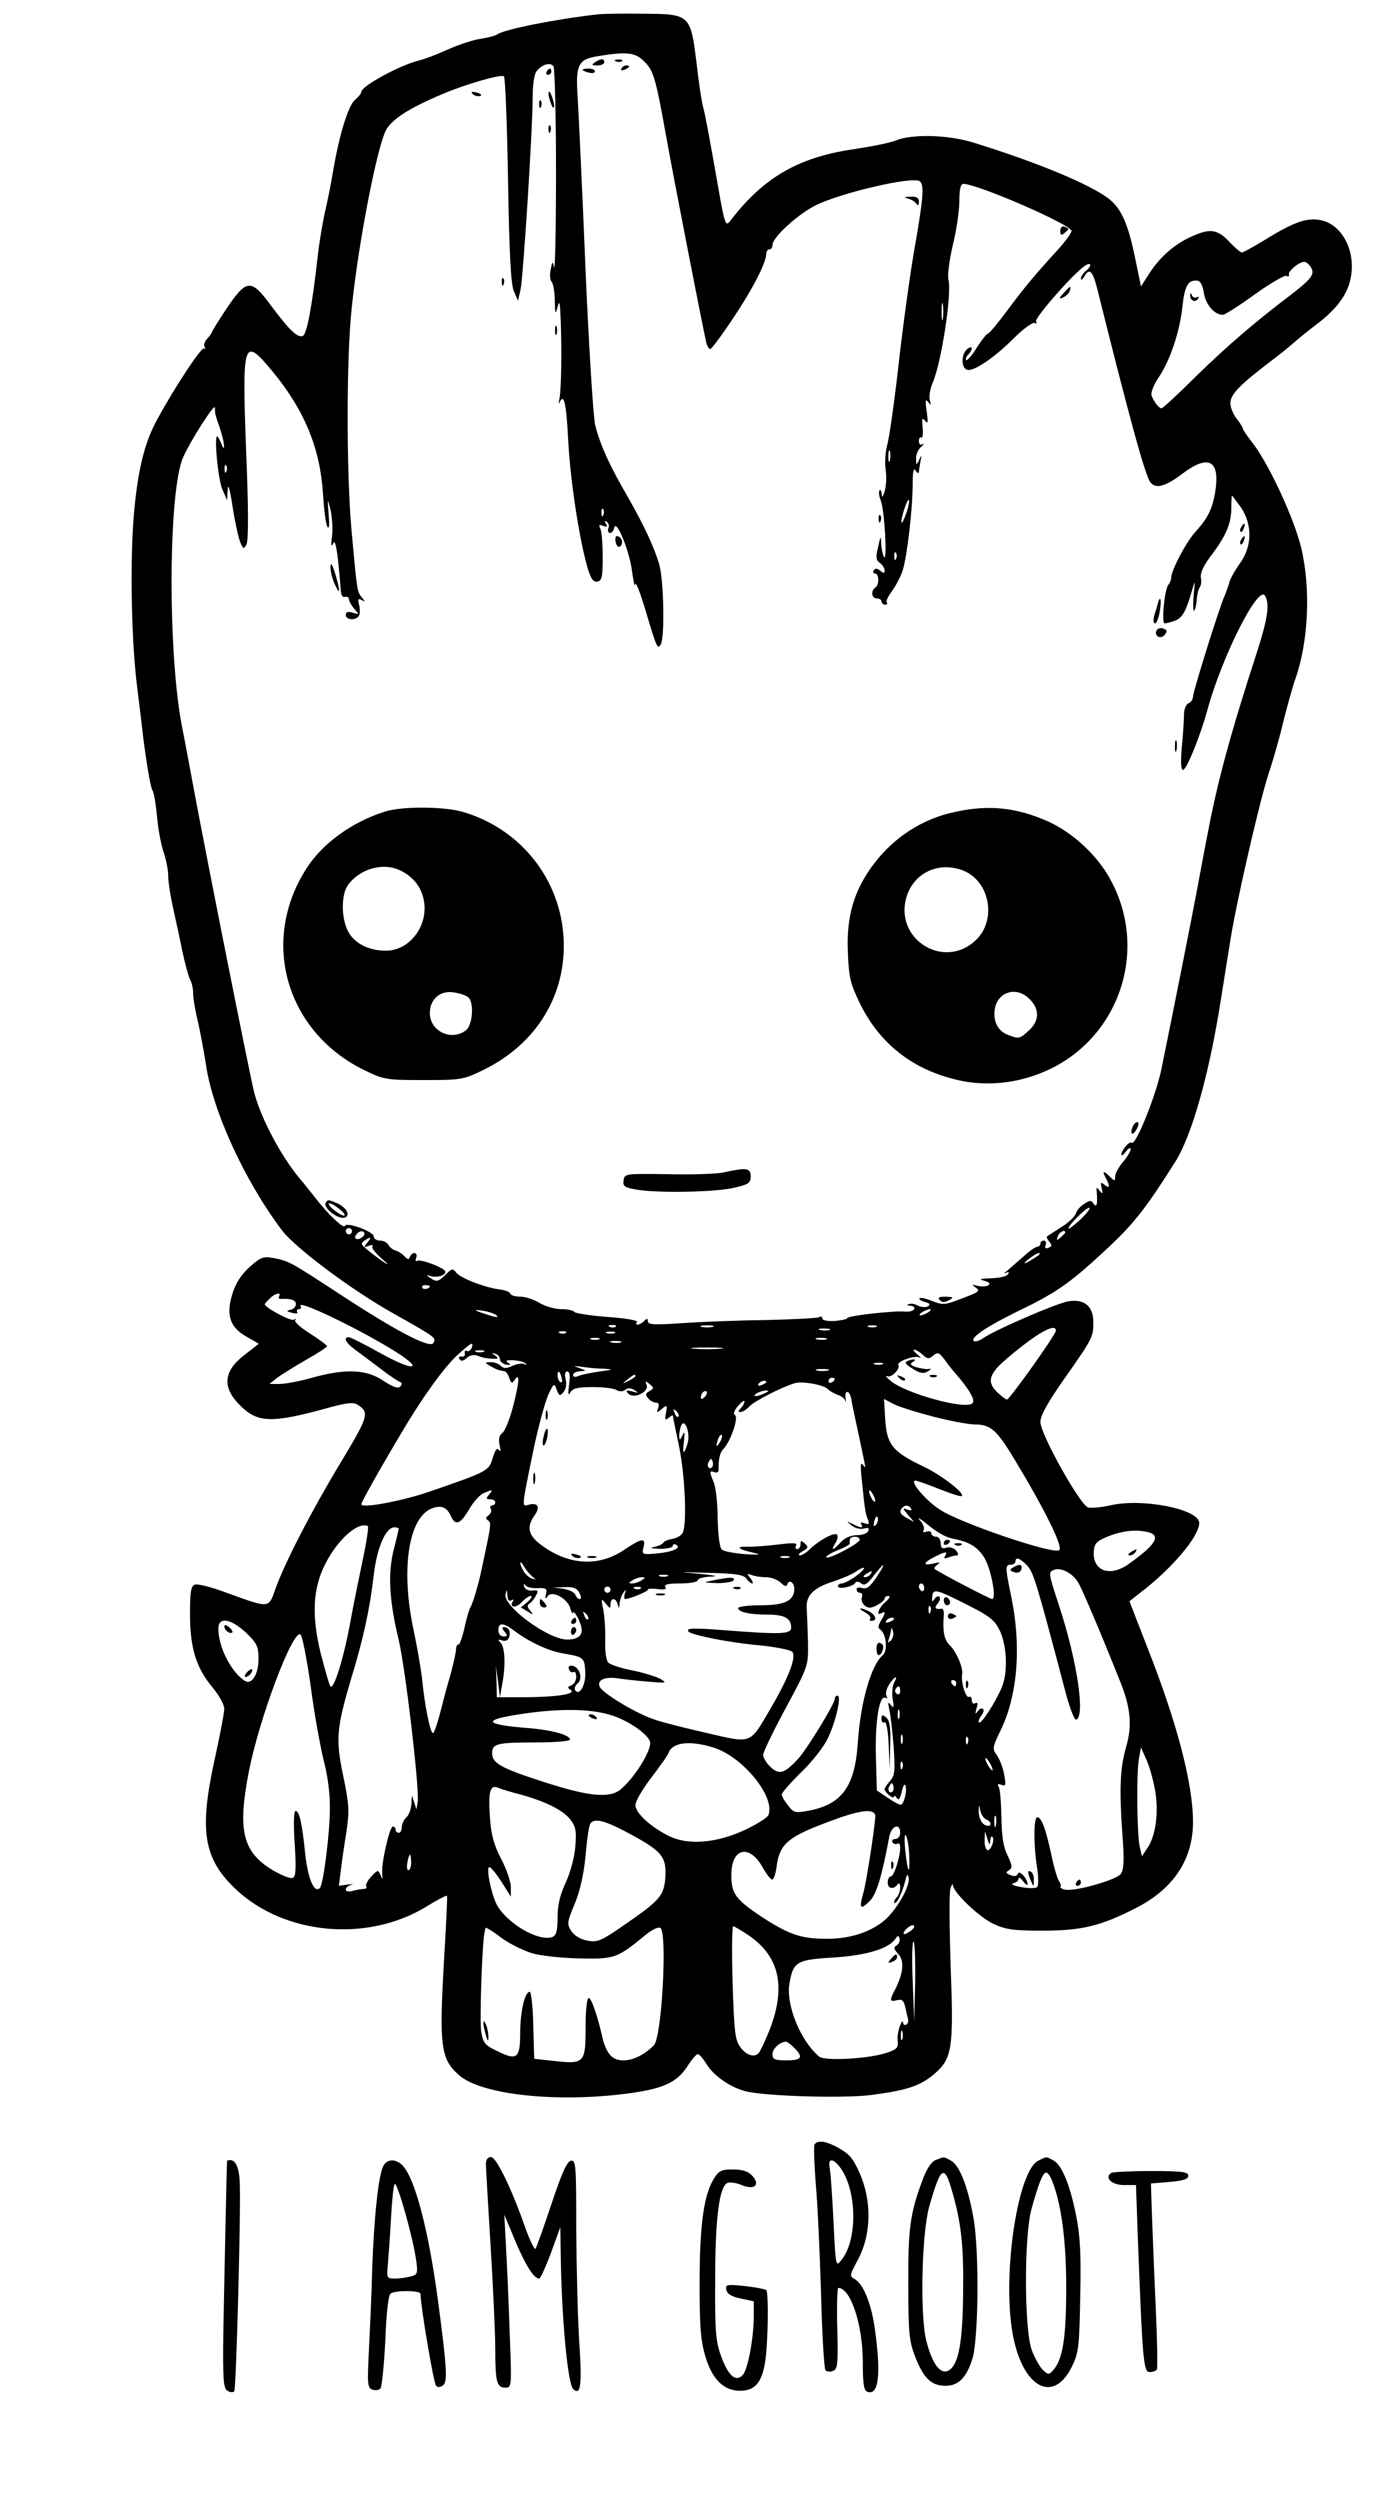 <?xml version="1.0" standalone="no"?>
<!DOCTYPE svg PUBLIC "-//W3C//DTD SVG 20010904//EN"
 "http://www.w3.org/TR/2001/REC-SVG-20010904/DTD/svg10.dtd">
<svg version="1.0" xmlns="http://www.w3.org/2000/svg"
 width="444pt" height="802pt" viewBox="0 0 444 802"
 preserveAspectRatio="xMidYMid meet">

<g transform="translate(0,802) scale(0.1,-0.1)"
fill="#000000" stroke="none">
<path d="M1920 7974 c-134 -15 -302 -48 -325 -65 -5 -4 -30 -10 -55 -14 -25
-4 -72 -20 -105 -35 -33 -15 -73 -30 -90 -34 -61 -15 -185 -82 -185 -101 0 -4
-9 -16 -20 -25 -22 -19 -50 -110 -70 -225 -6 -38 -18 -98 -26 -132 -8 -35 -19
-100 -24 -145 -18 -161 -35 -251 -48 -256 -18 -6 -44 20 -103 99 -64 87 -78
85 -147 -19 -23 -35 -42 -66 -42 -68 0 -3 -7 -12 -15 -21 -8 -8 -12 -20 -8
-26 3 -7 3 -9 -2 -5 -7 7 -91 -119 -150 -227 -42 -76 -64 -168 -76 -316 -12
-152 -7 -402 12 -549 6 -47 12 -98 14 -115 11 -100 28 -201 34 -210 5 -5 11
-43 15 -83 3 -40 13 -91 21 -115 8 -23 15 -58 15 -77 0 -19 7 -64 15 -100 8
-36 22 -99 30 -140 9 -41 20 -83 25 -92 6 -10 10 -30 10 -45 0 -16 7 -57 16
-93 8 -36 19 -96 25 -134 21 -150 126 -377 245 -534 43 -56 223 -191 359 -267
137 -77 136 -77 126 -94 -11 -18 -124 41 -306 161 -153 100 -159 103 -207 112
-33 6 -41 3 -78 -30 -27 -25 -44 -52 -54 -85 -21 -68 -8 -107 45 -137 l40 -23
-45 -35 c-69 -52 -74 -105 -15 -163 57 -57 102 -58 292 -5 49 13 72 16 84 8
40 -25 37 -36 -52 -184 -95 -157 -181 -324 -211 -408 -22 -63 -18 -62 -156
-12 -48 18 -94 30 -103 26 -12 -4 -15 -24 -15 -94 0 -108 19 -171 71 -234 22
-26 39 -57 39 -70 0 -13 -14 -86 -31 -163 -50 -228 -36 -318 68 -416 155 -146
419 -171 608 -58 37 23 68 39 70 37 2 -2 -3 -98 -10 -215 -15 -266 -10 -308
47 -359 69 -64 314 -91 545 -60 114 15 159 36 193 92 12 18 26 34 30 34 5 0
17 -14 27 -30 24 -41 84 -81 135 -91 80 -15 311 -21 396 -10 114 15 156 29
201 67 58 50 63 81 53 344 -4 124 -5 236 -1 250 4 14 8 19 8 12 2 -24 84 -102
130 -124 39 -18 64 -22 156 -22 128 0 191 15 308 76 116 61 177 154 177 273 0
122 -51 318 -147 561 l-57 147 33 26 c103 78 191 182 191 225 0 45 -186 81
-288 56 -28 -6 -59 -9 -69 -6 -26 8 -153 236 -153 274 0 20 23 62 75 136 94
134 95 136 95 185 0 51 -30 75 -81 66 -39 -7 -231 -90 -271 -117 -16 -11 -29
-14 -33 -9 -7 12 48 48 142 94 121 58 166 89 273 188 98 90 133 134 232 290
54 84 110 283 147 519 12 74 26 164 32 200 20 123 91 431 120 523 17 50 39
128 49 172 11 44 28 106 39 138 42 119 49 289 19 417 -23 97 -106 275 -159
342 -16 20 -29 40 -29 43 0 4 -9 18 -20 32 -11 14 -20 36 -20 49 0 29 29 59
140 143 25 19 53 42 62 50 10 9 46 39 82 66 74 58 106 112 106 182 0 67 -38
129 -90 144 -47 14 -90 1 -190 -61 -36 -22 -69 -40 -73 -40 -5 0 -23 16 -41
35 -38 40 -62 43 -121 16 -54 -24 -103 -67 -135 -118 l-27 -42 -18 87 c-23
114 -45 163 -86 195 -61 46 -226 115 -429 178 -84 27 -202 30 -255 8 -16 -7
-81 -20 -143 -29 -169 -26 -278 -89 -381 -220 -24 -31 -21 -39 -56 160 -15 85
-31 171 -36 190 -6 19 -16 86 -23 149 -19 154 -21 156 -169 157 -61 1 -128 0
-147 -2z m149 -152 c30 -30 36 -52 72 -252 19 -107 111 -580 126 -647 3 -13 9
-23 13 -23 4 0 37 44 73 98 63 94 107 179 107 208 0 8 5 14 10 14 6 0 10 6 10
14 0 25 83 100 140 128 85 41 307 92 332 77 16 -10 13 -52 -17 -222 -13 -75
-36 -240 -50 -365 -14 -125 -31 -242 -37 -261 -5 -18 -8 -52 -5 -76 4 -23 2
-55 -3 -71 -5 -19 -9 -22 -9 -10 -1 11 -4 16 -7 13 -4 -4 -2 -19 4 -34 12 -32
21 -198 10 -180 -4 7 -8 26 -9 42 -1 28 -2 27 -10 -10 -8 -32 -7 -42 6 -51 8
-6 15 -17 15 -24 0 -10 -3 -10 -14 -1 -10 8 -16 9 -21 1 -3 -5 -1 -10 4 -10
14 0 14 -37 1 -45 -15 -10 -12 -35 5 -35 8 0 15 -4 15 -10 0 -5 5 -10 12 -10
6 0 8 3 5 7 -4 3 4 20 17 37 12 17 28 47 34 66 14 44 32 197 32 276 0 42 3 55
10 44 5 -8 10 -10 10 -5 0 6 3 21 5 35 5 22 4 22 -4 5 -9 -19 -10 -19 -10 4
-1 13 7 30 17 38 9 8 11 12 5 8 -8 -4 -13 0 -13 10 0 9 4 14 8 11 4 -2 6 12 4
32 -3 29 -1 34 8 22 9 -12 10 -5 5 30 -5 35 -4 42 5 30 9 -12 10 -11 5 6 -3
12 1 37 9 55 29 68 62 287 51 332 -4 13 3 63 14 111 12 48 21 112 21 142 0 38
4 54 13 54 45 0 347 -131 347 -151 0 -6 -19 -33 -42 -58 -81 -89 -105 -118
-162 -194 -31 -42 -60 -77 -64 -77 -4 0 -20 -20 -36 -45 -15 -25 -31 -43 -34
-40 -3 3 0 11 6 17 17 17 15 33 -3 18 -19 -16 -20 -59 -1 -66 20 -8 87 37 152
102 30 30 60 51 66 48 6 -4 8 -2 4 4 -6 10 104 137 151 175 25 20 33 7 8 -13
-8 -7 -15 -18 -15 -24 0 -6 5 -3 11 7 17 29 27 19 43 -45 100 -402 153 -596
169 -615 17 -23 49 -14 104 28 84 63 121 42 104 -61 -9 -53 -24 -83 -62 -125
-29 -30 -79 -125 -79 -148 0 -7 -4 -17 -9 -23 -12 -13 -23 -124 -12 -124 5 0
21 4 34 9 23 9 35 30 55 101 9 31 9 28 4 -20 -2 -30 -2 -52 2 -49 3 3 7 19 8
35 1 16 5 34 10 40 4 6 6 20 3 32 -2 13 9 37 29 64 50 65 68 106 69 154 0 24
1 44 2 44 1 0 14 -17 29 -38 37 -55 36 -125 -3 -179 -16 -22 -32 -50 -35 -64
-4 -13 -11 -33 -16 -44 -17 -39 -100 -304 -100 -320 0 -8 -6 -18 -14 -21 -8
-3 -15 -19 -15 -37 0 -18 -3 -65 -7 -104 -4 -48 -3 -73 4 -73 11 0 55 108 77
188 47 174 164 406 186 371 16 -26 9 -73 -25 -179 -84 -258 -128 -419 -159
-585 -9 -44 -25 -132 -37 -195 -18 -95 -65 -332 -111 -558 -17 -85 -84 -251
-96 -238 -7 6 -32 -23 -33 -38 0 -6 7 -1 15 10 8 10 15 14 15 7 0 -6 -11 -25
-25 -41 -14 -17 -25 -37 -25 -47 0 -15 -1 -15 -16 -1 -21 22 -27 20 -14 -3 14
-27 13 -36 -4 -22 -12 10 -14 8 -9 -11 4 -19 3 -20 -7 -8 -9 13 -11 12 -9 -5
3 -39 0 -51 -10 -37 -7 12 -12 12 -30 0 -12 -7 -24 -21 -27 -31 -3 -10 -24
-30 -47 -44 -23 -15 -44 -28 -46 -30 -2 -1 1 -9 8 -17 9 -11 8 -15 -3 -19 -10
-4 -13 -1 -9 9 3 7 0 14 -6 14 -6 0 -11 -4 -11 -10 0 -5 -5 -10 -10 -10 -6 0
-26 -14 -44 -31 -19 -16 -42 -37 -52 -45 -11 -9 -13 -12 -5 -8 9 5 12 3 7 -4
-4 -7 -28 -12 -54 -13 -36 -1 -41 -3 -22 -8 17 -5 21 -9 12 -15 -7 -4 -22 -4
-35 -1 -17 5 -18 4 -7 -4 19 -13 16 -15 -48 -39 -49 -19 -56 -19 -89 -6 -19 8
-38 12 -41 9 -3 -3 4 -8 17 -12 16 -4 19 -8 10 -14 -7 -4 -21 -3 -32 2 -10 6
-23 8 -30 5 -7 -2 -4 -5 6 -5 10 -1 15 -6 12 -11 -4 -6 -16 -9 -28 -8 -33 4
-187 -13 -187 -21 0 -3 -18 -7 -40 -9 -24 -1 -40 2 -40 8 0 6 -5 8 -11 4 -6
-3 -83 -7 -172 -9 -89 -1 -210 -6 -269 -10 -87 -6 -108 -5 -108 6 0 10 -3 10
-12 1 -14 -14 -32 -16 -23 -3 3 5 -38 12 -95 16 -55 4 -103 12 -106 16 -3 5
-22 9 -42 9 -20 0 -52 9 -70 20 -18 11 -45 20 -61 20 -16 0 -31 4 -33 10 -1 5
-16 11 -33 13 -48 6 -128 37 -140 54 -11 14 -14 14 -33 -5 -25 -25 -31 -26
-52 -11 -13 9 -12 10 3 5 19 -6 47 2 47 14 0 11 -79 42 -91 35 -5 -3 -6 1 -3
9 7 19 -12 22 -20 4 -3 -10 -8 -9 -18 2 -7 8 -20 16 -28 18 -8 2 -19 10 -23
18 -4 8 -17 14 -27 14 -11 0 -20 6 -20 13 0 16 -88 48 -93 34 -3 -11 -55 38
-97 93 -14 18 -30 37 -35 44 -65 72 -136 203 -159 291 -14 56 -147 723 -196
985 -12 63 -27 147 -35 185 -47 237 -45 760 3 868 24 54 102 176 102 159 0
-19 0 -20 15 -63 16 -46 20 -90 5 -51 -5 12 -11 22 -13 22 -10 0 3 -140 17
-170 l15 -35 2 35 c1 21 7 1 15 -51 7 -47 18 -98 24 -115 10 -26 13 -27 21
-11 7 11 7 114 -1 304 -13 353 -9 365 86 250 102 -124 152 -246 161 -392 3
-49 9 -97 14 -105 6 -9 7 5 4 40 -4 53 -4 54 6 15 5 -22 8 -60 5 -85 -4 -28
-2 -37 3 -25 5 14 10 0 16 -50 4 -39 8 -82 9 -98 1 -17 6 -25 14 -22 6 2 12
-1 12 -7 0 -6 8 -20 17 -31 17 -19 17 -19 -4 -13 -16 5 -23 3 -23 -7 0 -16 32
-19 42 -3 4 6 4 22 1 35 -5 19 -3 22 8 16 12 -7 12 -6 1 8 -16 19 -16 23 -34
222 -16 183 -16 549 1 705 21 207 80 510 109 570 18 36 73 72 182 118 75 32
190 65 198 57 4 -4 10 -154 13 -333 4 -238 9 -335 19 -357 l13 -30 8 35 c9 42
39 514 39 616 0 41 5 77 13 86 17 22 45 29 54 15 4 -7 8 -160 8 -340 0 -181
-3 -318 -6 -305 -5 21 -6 21 -11 -7 -4 -16 -2 -34 3 -39 5 -6 10 -33 10 -60 1
-44 2 -47 9 -21 6 24 8 15 10 -40 4 -98 2 -225 -4 -255 -3 -14 -3 -19 0 -12
14 32 22 2 28 -118 7 -131 34 -310 61 -407 11 -39 19 -51 33 -49 14 3 17 14
17 77 0 41 -3 82 -7 91 -7 14 -5 16 8 11 13 -5 15 -3 9 7 -5 8 -4 11 3 6 6 -4
9 -13 5 -21 -3 -8 0 -15 5 -15 6 0 12 7 14 17 6 30 49 -74 57 -139 5 -35 9
-54 10 -43 2 11 15 -23 31 -75 38 -128 41 -135 51 -118 14 21 10 210 -5 259
-17 57 -50 126 -100 214 -59 101 -88 165 -105 230 -6 22 -20 245 -31 495 -10
250 -22 498 -25 550 -8 113 0 130 66 140 91 15 119 12 148 -18z m2141 -662
c11 -21 -1 -36 -70 -89 -112 -85 -197 -158 -295 -253 -60 -60 -112 -108 -116
-108 -8 0 -24 20 -32 41 -3 9 7 36 24 60 36 54 66 144 75 224 7 66 17 85 44
85 13 0 20 -11 25 -40 6 -38 34 -70 61 -70 6 0 52 29 103 66 50 36 96 62 101
59 6 -4 9 -2 8 4 -3 11 31 40 49 41 7 0 17 -9 23 -20z m-1183 -162 c-2 -13 -4
-3 -4 22 0 25 2 35 4 23 2 -13 2 -33 0 -45z m-170 -455 c-3 -10 -5 -4 -5 12 0
17 2 24 5 18 2 -7 2 -21 0 -30z m-2130 -35 c-3 -8 -6 -5 -6 6 -1 11 2 17 5 13
3 -3 4 -12 1 -19z m2183 -133 c-16 -47 -23 -40 -8 8 6 20 13 35 16 33 2 -3 -1
-21 -8 -41z m-973 -7 c-3 -8 -6 -5 -6 6 -1 11 2 17 5 13 3 -3 4 -12 1 -19z
m940 -140 c-3 -8 -6 -5 -6 6 -1 11 2 17 5 13 3 -3 4 -12 1 -19z m590 -2122
c-21 -19 -37 -31 -37 -27 0 11 62 72 68 66 3 -2 -11 -20 -31 -39z m-2337 -36
c0 -5 -4 -10 -10 -10 -5 0 -10 5 -10 10 0 6 5 10 10 10 6 0 10 -4 10 -10z m40
-9 c0 -5 -7 -11 -15 -15 -15 -5 -20 5 -8 17 9 10 23 9 23 -2z m2250 5 c0 -2
-7 -9 -15 -16 -13 -11 -14 -10 -9 4 5 14 24 23 24 12z m-2241 -33 c-12 -15
-12 -16 4 -10 10 4 16 3 13 -2 -4 -5 11 -23 32 -41 39 -33 0 -9 -48 30 -21 17
-23 21 -10 30 22 14 24 12 9 -7z m2151 -43 c-35 -24 -54 -31 -30 -11 14 11 30
21 35 21 6 0 3 -5 -5 -10z m-1950 -96 c0 -8 -19 -13 -24 -6 -3 5 1 9 9 9 8 0
15 -2 15 -3z m-484 -33 c-3 -5 0 -9 7 -8 33 1 47 -4 47 -17 0 -8 -8 -16 -17
-18 -15 -3 -14 -5 5 -10 12 -3 20 -2 16 3 -3 5 0 9 6 9 6 0 8 4 5 10 -13 22
169 -64 288 -136 112 -67 85 -80 -32 -15 -50 28 -96 51 -101 51 -21 0 -9 -20
28 -46 20 -15 57 -42 80 -60 24 -18 49 -35 55 -37 8 -3 9 -8 2 -15 -7 -8 -23
-2 -54 18 -54 37 -121 40 -229 10 -39 -11 -86 -20 -104 -20 l-33 0 25 20 c14
10 55 36 92 57 37 21 68 41 68 44 0 3 -25 22 -55 41 -30 19 -52 38 -47 43 4 5
2 5 -5 1 -10 -5 -93 39 -93 50 0 1 7 10 16 18 16 17 39 22 30 7z m698 -61 c7
-7 1 -7 -19 -1 -54 17 -61 21 -25 16 19 -3 39 -10 44 -15z m1386 10 c-8 -5
-19 -10 -25 -10 -5 0 -3 5 5 10 8 5 20 10 25 10 6 0 3 -5 -5 -10z m-1003 -46
c-3 -3 -12 -4 -19 -1 -8 3 -5 6 6 6 11 1 17 -2 13 -5z m311 -1 c-10 -2 -26 -2
-35 0 -10 3 -2 5 17 5 19 0 27 -2 18 -5z m525 0 c-7 -2 -19 -2 -25 0 -7 3 -2
5 12 5 14 0 19 -2 13 -5z m-150 -10 c-7 -2 -21 -2 -30 0 -10 3 -4 5 12 5 17 0
24 -2 18 -5z m727 -2 c0 -12 -149 -221 -157 -221 -4 0 -17 10 -30 22 -36 34
-29 60 30 110 94 80 157 116 157 89z m-1573 -7 c-3 -3 -12 -4 -19 -1 -8 3 -5
6 6 6 11 1 17 -2 13 -5z m156 -1 c-7 -2 -19 -2 -25 0 -7 3 -2 5 12 5 14 0 19
-2 13 -5z m-50 -20 c-7 -2 -19 -2 -25 0 -7 3 -2 5 12 5 14 0 19 -2 13 -5z
m730 0 c-7 -2 -21 -2 -30 0 -10 3 -4 5 12 5 17 0 24 -2 18 -5z m-660 -10 c-7
-2 -21 -2 -30 0 -10 3 -4 5 12 5 17 0 24 -2 18 -5z m-479 -18 c-4 -8 -10 -12
-15 -9 -5 3 -8 0 -7 -8 2 -7 -3 -12 -10 -10 -8 1 -11 -2 -7 -8 5 -8 12 -7 23
3 11 10 24 12 37 7 11 -5 31 -9 45 -9 20 -1 22 1 10 10 -13 9 -13 10 0 6 8 -2
15 -10 15 -18 0 -7 9 -15 20 -17 15 -2 17 -1 6 6 -10 7 -5 9 17 8 17 -1 34 -5
39 -10 4 -5 3 -6 -4 -2 -6 3 -23 1 -38 -6 -19 -9 -28 -9 -37 0 -7 7 -21 12
-32 12 -21 -1 -21 -1 -1 -13 19 -11 25 -13 44 -16 5 0 13 -11 16 -22 6 -17 9
-18 16 -8 18 29 17 -1 -2 -76 -11 -44 -27 -85 -36 -92 -11 -8 -13 -20 -9 -40
4 -17 3 -23 -2 -15 -6 9 -12 1 -20 -25 -13 -42 -13 -43 -202 -108 -89 -31
-220 -55 -220 -41 0 7 60 114 127 226 68 116 140 215 182 253 45 41 53 45 45
22z m799 -2 c-24 -2 -62 -2 -85 0 -24 2 -5 4 42 4 47 0 66 -2 43 -4z m-760
-10 c-7 -2 -19 -2 -25 0 -7 3 -2 5 12 5 14 0 19 -2 13 -5z m1409 -9 c15 -14
20 -15 34 -3 14 12 19 10 35 -11 10 -14 24 -32 31 -40 51 -58 70 -92 60 -102
-22 -22 -217 32 -264 73 -13 11 -17 17 -10 14 13 -7 44 24 36 36 -6 11 53 32
68 24 7 -3 4 1 -6 9 -11 9 -16 16 -11 16 5 0 17 -7 27 -16z m-129 -31 c-7 -2
-19 -2 -25 0 -7 3 -2 5 12 5 14 0 19 -2 13 -5z m-894 -14 c32 -2 30 -3 -14 -9
-27 -4 -58 -10 -67 -14 -11 -5 -18 -4 -18 3 0 6 10 11 23 12 21 1 21 1 -3 10
-21 7 -20 8 9 4 18 -3 50 -6 70 -6z m719 -6 c-10 -2 -26 -2 -35 0 -10 3 -2 5
17 5 19 0 27 -2 18 -5z m-855 -23 c3 -11 1 -18 -4 -14 -5 3 -9 12 -9 20 0 20
7 17 13 -6z m24 -22 c-4 -31 -3 -38 4 -25 8 13 23 17 72 17 34 0 69 -4 77 -10
9 -5 19 -5 27 1 8 7 18 7 30 -1 15 -9 14 -10 -7 -4 -20 5 -23 4 -13 -7 18 -18
67 5 59 28 -6 13 -4 14 9 3 15 -12 15 -14 0 -23 -13 -7 -14 -12 -4 -23 6 -8
18 -14 25 -14 9 0 11 -6 7 -17 -6 -16 -5 -17 12 -3 17 14 18 13 13 -13 -4 -22
-3 -25 8 -16 8 6 14 10 14 8 0 -2 9 -47 20 -99 20 -98 26 -254 11 -279 -5 -8
-20 -16 -32 -18 -13 -2 -26 -7 -29 -12 -3 -5 -16 -11 -30 -14 -16 -3 -10 -5
18 -6 24 0 42 4 42 10 0 5 5 7 11 3 18 -10 -11 -23 -64 -28 -45 -4 -47 -3 -41
20 8 32 -5 30 -62 -8 -81 -55 -177 -50 -263 13 -45 32 -52 59 -25 97 19 27 11
42 -17 35 -25 -7 -26 -17 15 182 15 71 36 147 46 170 18 38 19 39 27 17 8 -21
11 -22 22 -8 8 9 11 26 7 41 -4 16 -2 25 5 25 8 0 10 -14 6 -42z m213 27 c0
-2 -10 -9 -22 -15 -22 -11 -22 -10 -4 4 21 17 26 19 26 11z m640 -9 c0 -3 -4
-8 -10 -11 -5 -3 -10 -1 -10 4 0 6 5 11 10 11 6 0 10 -2 10 -4z m-220 -10 c0
-2 -7 -7 -16 -10 -8 -3 -12 -2 -9 4 6 10 25 14 25 6z m197 -22 c7 -7 22 -15
32 -19 11 -3 22 -11 24 -18 2 -7 3 -4 2 5 -5 30 12 30 18 0 2 -15 12 -61 21
-102 9 -41 18 -86 21 -100 4 -19 3 -21 -4 -10 -8 11 -9 -1 -5 -40 10 -100 12
-115 20 -134 6 -16 4 -18 -10 -13 -10 4 -15 3 -11 -3 8 -13 -1 -13 -28 1 -21
10 -21 10 -3 -5 11 -9 28 -13 39 -10 14 4 18 2 15 -7 -3 -8 -18 -14 -36 -14
-19 0 -39 -8 -52 -22 -26 -28 -34 -30 -18 -3 7 10 9 22 5 27 -9 8 -60 -20 -88
-48 -11 -11 -25 -19 -31 -19 -7 1 -3 6 8 13 19 10 20 14 8 25 -12 11 -14 10
-14 -3 0 -8 -5 -15 -11 -15 -5 0 -7 5 -3 12 5 8 -9 9 -57 3 -35 -4 -79 -8 -98
-7 -41 1 -33 -8 16 -19 30 -7 25 -8 -26 -5 -35 3 -68 9 -74 15 -7 7 -12 50
-13 99 0 48 -6 100 -12 115 -15 36 -15 40 2 34 7 -3 13 0 13 6 -1 35 4 57 16
69 22 23 49 100 37 108 -7 4 -3 15 10 30 11 13 20 19 20 14 0 -6 -5 -15 -12
-22 -9 -9 -9 -12 0 -12 6 0 19 8 29 19 16 16 96 58 143 73 23 8 93 -4 107 -18z
m-395 -26 c-7 -7 -12 -8 -12 -2 0 14 12 26 19 19 2 -3 -1 -11 -7 -17z m193 12
c-27 -12 -43 -12 -25 0 8 5 22 9 30 9 10 0 8 -3 -5 -9z m542 -75 c54 -14 114
-25 133 -25 50 0 70 -17 127 -112 95 -157 156 -279 144 -291 -16 -16 -317 86
-384 130 -46 30 -99 93 -78 93 4 0 36 -11 71 -25 35 -14 68 -25 74 -25 25 0
-56 65 -119 95 -99 47 -118 70 -123 151 l-4 66 30 -16 c17 -9 75 -27 129 -41z
m-819 0 c-3 -3 -9 2 -12 12 -6 14 -5 15 5 6 7 -7 10 -15 7 -18z m29 -87 c-12
-38 -17 -35 -11 10 3 28 2 32 -5 17 -8 -16 -10 -17 -10 -3 -1 9 2 24 5 33 12
30 32 -25 21 -57z m104 5 c-12 -20 -14 -14 -5 12 4 9 9 14 11 11 3 -2 0 -13
-6 -23z m-25 -80 c-10 -10 -19 5 -10 18 6 11 8 11 12 0 2 -7 1 -15 -2 -18z
m-716 -88 c-10 -12 -10 -15 4 -15 9 0 16 -4 16 -10 0 -5 -5 -10 -11 -10 -5 0
-7 -5 -3 -11 3 -6 0 -15 -7 -20 -10 -7 -11 -11 -2 -17 11 -7 10 -14 -22 -162
-9 -44 -28 -106 -34 -115 -4 -5 -13 -36 -20 -68 -7 -31 -16 -55 -19 -53 -4 2
-8 -6 -8 -17 -1 -12 -9 -47 -17 -77 -9 -30 -24 -85 -33 -122 -10 -38 -20 -68
-24 -68 -9 0 -27 91 -35 175 -4 33 -16 103 -27 155 -42 194 -17 362 59 391 30
11 48 4 61 -26 15 -32 31 -24 60 26 13 22 33 44 45 49 30 12 31 12 17 -5z
m1240 -20 c0 -5 -5 -3 -10 5 -5 8 -10 20 -10 25 0 6 5 3 10 -5 5 -8 10 -19 10
-25z m115 -25 c4 -6 -1 -7 -12 -3 -16 6 -16 4 2 -17 l20 -23 -22 12 c-23 12
-28 22 -16 34 9 10 21 9 28 -3z m-113 -52 c-8 -8 -9 -4 -5 13 4 13 8 18 11 10
2 -7 -1 -18 -6 -23z m242 -43 c56 -11 81 -25 104 -59 22 -32 43 -136 27 -136
-7 0 -174 87 -185 97 -2 2 2 8 10 14 11 7 7 8 -12 3 -36 -8 -36 2 2 21 35 18
44 19 34 3 -5 -8 -2 -9 10 -5 10 4 22 7 28 7 6 0 5 6 -2 15 -7 9 -21 13 -31
10 -14 -5 -19 -1 -19 14 0 12 -7 21 -15 21 -8 0 -15 5 -15 11 0 6 -7 8 -16 5
-9 -3 -12 -2 -9 5 4 6 -1 20 -12 32 -10 12 2 5 26 -15 24 -20 57 -40 75 -43z
m-1889 -67 c-12 -57 -30 -145 -39 -195 -22 -123 -56 -231 -66 -212 -4 7 -17
54 -30 103 -30 121 -26 210 14 288 40 79 105 137 137 122 3 -2 -4 -50 -16
-106z m115 98 c0 -2 -7 -33 -16 -68 -19 -75 -15 -161 16 -289 22 -93 67 -479
61 -519 l-4 -25 -8 25 c-7 24 -7 24 -8 -6 -1 -17 -8 -37 -16 -44 -8 -7 -15
-21 -15 -31 0 -11 -4 -19 -10 -19 -5 0 -10 5 -10 10 0 6 -4 10 -9 10 -10 0
-37 -116 -34 -150 2 -21 1 -22 -5 -6 -8 18 -9 18 -30 -4 -12 -13 -19 -27 -16
-32 3 -4 -1 -8 -8 -8 -7 0 -23 -3 -35 -6 -13 -4 -23 -2 -23 4 0 6 8 13 18 15
9 2 4 3 -12 1 l-28 -4 6 48 c3 26 11 82 18 124 10 69 9 88 -10 180 -25 118
-22 153 26 315 38 123 60 225 72 331 10 86 38 152 66 152 8 0 14 -2 14 -4z
m2408 -12 c40 -11 21 -41 -65 -102 -62 -44 -119 -20 -111 46 2 21 12 30 48 44
47 18 90 22 128 12z m-928 -24 c0 -11 -100 -64 -107 -56 -3 3 13 13 35 22 23
9 41 19 40 22 -2 16 3 22 17 22 8 0 15 -4 15 -10z m-227 -57 c-7 -2 -19 -2
-25 0 -7 3 -2 5 12 5 14 0 19 -2 13 -5z m765 -26 c20 -22 29 -51 120 -395 14
-56 31 -101 37 -99 30 10 3 190 -56 369 -34 104 -34 104 -14 112 22 8 60 -12
77 -42 14 -24 72 -161 134 -316 34 -84 39 -142 20 -208 -20 -69 -23 -134 -13
-278 7 -90 5 -119 -5 -132 -15 -20 -151 -58 -180 -50 -10 2 -16 7 -13 10 2 3
0 10 -5 17 -5 6 -16 43 -24 81 -18 85 -32 124 -46 124 -12 0 -12 -94 0 -165 4
-27 4 -54 0 -59 -4 -4 -28 -5 -52 0 -23 4 -35 9 -25 12 9 2 17 8 17 15 0 6 7
2 15 -9 8 -10 14 -14 14 -9 0 18 -27 47 -31 34 -3 -8 -11 -10 -23 -5 -16 6
-17 9 -6 16 12 7 11 15 -4 47 -14 27 -19 62 -20 123 -1 47 -4 91 -9 98 -5 8
-2 10 9 6 14 -6 15 -1 9 32 -4 22 -14 49 -23 62 -16 22 -15 26 11 80 56 114
68 275 33 437 -18 88 -18 95 0 95 8 0 15 5 15 10 0 17 15 11 38 -13z m-1589
-35 c14 -11 14 -11 -2 -6 -10 4 -22 15 -27 25 -14 25 -12 38 2 14 6 -11 19
-26 27 -33z m1105 -2 c-20 -30 -32 -39 -45 -35 -11 4 -19 2 -19 -4 0 -6 5 -11
11 -11 6 0 9 -6 6 -14 -3 -8 1 -20 9 -27 12 -9 20 -9 39 1 14 7 25 17 25 22 0
4 6 8 13 8 6 -1 2 -9 -10 -19 -22 -19 -33 -48 -13 -36 14 8 13 -1 -2 -25 -9
-15 -10 -23 -2 -28 19 -12 25 -69 8 -82 -37 -32 -71 -148 -80 -280 -9 -141
-51 -199 -158 -219 -43 -8 -48 -7 -66 17 -11 13 -20 29 -20 35 0 6 28 38 63
72 34 33 73 82 85 109 26 54 44 136 31 136 -5 0 -9 -4 -9 -10 0 -16 -90 -163
-118 -193 -44 -47 -60 -52 -88 -26 -13 12 -24 30 -24 39 0 9 33 77 73 151 72
134 72 134 71 209 -1 41 -3 90 -4 107 -4 43 19 68 84 89 28 9 60 23 71 30 35
25 40 15 5 -11 -19 -14 -40 -25 -47 -25 -7 0 -13 -4 -13 -9 0 -11 48 -2 56 11
3 5 11 5 19 -2 10 -8 19 -3 40 25 37 47 42 45 9 -5z m-418 -4 c6 -9 15 -16 19
-16 4 0 1 8 -6 17 -12 15 -12 16 4 10 10 -4 31 -7 47 -7 16 0 36 -8 46 -17 13
-13 19 -14 22 -5 5 16 22 5 22 -15 0 -38 -30 -53 -107 -53 -40 0 -73 -4 -73
-9 0 -13 37 -21 95 -21 54 0 75 -12 75 -42 0 -21 -35 -22 -215 -8 -103 8 -125
7 -114 -5 12 -11 132 -35 222 -43 54 -5 104 -15 110 -21 15 -15 -10 -81 -69
-182 -69 -117 -57 -113 -208 -78 -71 16 -150 36 -175 46 -59 22 -159 83 -166
102 -8 21 15 32 55 27 19 -3 64 -8 100 -11 60 -5 63 -5 40 9 -14 7 -54 20 -90
27 -36 7 -70 18 -77 25 -7 7 -11 35 -10 70 1 33 -2 77 -6 99 -8 37 -7 39 7 21
14 -17 16 -18 16 -3 0 22 17 22 23 0 4 -15 5 -15 6 2 1 11 6 27 12 35 9 13 10
12 5 -2 -3 -10 -2 -18 1 -18 14 0 73 24 73 30 0 4 14 4 31 2 22 -3 30 -1 25 7
-5 8 10 11 48 11 31 0 56 5 56 10 0 6 19 11 43 12 26 1 13 4 -38 9 -71 6 -68
6 30 3 85 -2 112 -6 121 -18z m399 14 c-3 -5 -12 -10 -18 -10 -7 0 -6 4 3 10
19 12 23 12 15 0z m-652 -7 c-7 -2 -19 -2 -25 0 -7 3 -2 5 12 5 14 0 19 -2 13
-5z m-83 -13 c-8 -5 -22 -10 -30 -10 -13 0 -13 1 0 10 8 5 22 10 30 10 13 0
13 -1 0 -10z m-334 -25 c27 1 31 -1 27 -19 -4 -16 -2 -18 5 -7 14 20 64 -7 73
-39 4 -14 8 -20 8 -15 2 14 25 -26 28 -49 4 -23 -13 -36 -46 -36 -61 0 -208
108 -198 146 4 16 5 15 6 -4 1 -15 5 -21 13 -16 6 4 8 3 4 -4 -12 -20 11 -22
29 -2 10 11 23 20 29 20 6 -1 1 -9 -10 -19 l-22 -18 22 -13 c19 -12 20 -12 8
3 -9 10 -10 17 -3 22 6 3 16 15 21 25 9 17 8 20 -11 17 -12 -1 -24 4 -26 13
-3 10 -2 11 4 4 4 -6 22 -10 39 -9z m1241 0 c0 -8 -4 -12 -9 -9 -4 3 -8 9 -8
15 0 5 4 9 8 9 5 0 9 -7 9 -15z m-1107 -15 c6 -11 7 -20 1 -20 -5 0 -11 6 -14
14 -3 8 -21 16 -39 19 l-33 4 37 1 c28 2 40 -3 48 -18z m100 10 c0 -5 -4 -10
-10 -10 -5 0 -10 5 -10 10 0 6 5 10 10 10 6 0 10 -4 10 -10z m97 4 c-3 -3 -12
-4 -19 -1 -8 3 -5 6 6 6 11 1 17 -2 13 -5z m1057 -57 c67 -34 81 -47 97 -81
22 -49 25 -133 5 -180 -20 -47 -66 -119 -73 -112 -3 3 0 12 7 21 7 9 10 19 6
22 -4 4 -12 1 -17 -7 -8 -11 -9 -9 -4 9 5 16 4 21 -4 17 -6 -4 -11 0 -11 9 0
9 -4 14 -9 11 -10 -6 -27 49 -22 73 4 20 -19 73 -41 94 -17 17 -22 44 -18 95
1 12 -2 22 -7 21 -20 -3 -25 2 -13 16 7 9 10 19 6 22 -4 4 -11 1 -16 -7 -7
-11 -9 -9 -7 8 2 27 13 24 121 -31z m-127 -19 c-3 -8 -6 -5 -6 6 -1 11 2 17 5
13 3 -3 4 -12 1 -19z m-1099 -23 c-3 -3 -9 2 -12 12 -6 14 -5 15 5 6 7 -7 10
-15 7 -18z m982 1 c0 -2 -7 -7 -16 -10 -8 -3 -12 -2 -9 4 6 10 25 14 25 6z
m-2080 -44 c35 -34 40 -44 40 -85 0 -48 -22 -83 -43 -70 -43 26 -85 106 -86
166 -1 41 38 36 89 -11z m864 4 c46 -34 106 -62 151 -70 70 -12 71 -13 74 -60
2 -42 -19 -79 -33 -58 -3 6 1 15 9 22 17 14 6 52 -18 56 -10 1 -14 -3 -10 -12
3 -8 9 -11 14 -8 5 3 9 -4 9 -16 0 -11 -7 -23 -16 -27 -12 -4 -13 -8 -3 -14
22 -13 -38 -23 -141 -24 l-95 0 -1 50 -2 50 7 -50 6 -50 7 40 c12 61 9 119 -4
134 -11 11 -10 13 4 8 10 -3 19 0 22 10 7 17 -1 33 -16 33 -7 0 -6 -6 2 -15
10 -12 10 -15 -4 -15 -9 0 -16 8 -16 20 0 26 16 25 54 -4z m1205 -30 c-9 -8
-10 -7 -5 7 3 10 7 24 7 30 1 7 3 4 6 -7 3 -10 -1 -23 -8 -30z m-1862 -142
c11 -87 31 -196 42 -241 13 -48 21 -111 20 -155 0 -81 -21 -243 -32 -255 -18
-18 -38 28 -47 108 -10 100 -19 139 -31 139 -6 0 -7 -42 -3 -104 5 -75 4 -105
-5 -110 -7 -5 -36 7 -67 25 -95 58 -112 127 -75 316 33 168 138 449 165 440 6
-2 20 -73 33 -163z m1873 7 c-5 -11 -7 -34 -4 -53 5 -26 3 -30 -6 -18 -9 12
-10 9 -5 -15 4 -16 10 -70 14 -119 5 -76 4 -92 -11 -109 -10 -11 -18 -23 -18
-27 0 -11 30 -34 30 -24 0 5 4 3 9 -4 6 -10 10 -4 16 20 4 18 9 27 12 20 6
-17 -5 -62 -16 -62 -4 0 -23 10 -42 23 l-34 23 -3 109 c-3 112 11 200 31 188
6 -3 7 -1 3 6 -4 6 0 23 8 36 19 29 31 33 16 6z m200 -1 c0 -5 -2 -10 -4 -10
-3 0 -8 5 -11 10 -3 6 -1 10 4 10 6 0 11 -4 11 -10z m-180 -26 c0 -8 -5 -12
-10 -9 -6 4 -8 11 -5 16 9 14 15 11 15 -7z m-930 -76 c55 -16 120 -61 127 -86
6 -26 -51 -118 -96 -154 -36 -28 -104 -21 -251 27 -133 43 -160 59 -160 90 0
31 15 35 141 35 60 0 109 4 109 9 0 15 -59 31 -134 37 -153 12 -151 28 5 49
107 14 198 12 259 -7z m927 -10 c-3 -7 -5 -2 -5 12 0 14 2 19 5 13 2 -7 2 -19
0 -25z m10 -80 c-3 -7 -5 -2 -5 12 0 14 2 19 5 13 2 -7 2 -19 0 -25z m210 0
c-3 -8 -6 -5 -6 6 -1 11 2 17 5 13 3 -3 4 -12 1 -19z m-818 -14 c94 -28 201
-158 178 -217 -3 -8 -36 -29 -74 -47 -91 -43 -184 -51 -246 -20 -60 30 -107
74 -107 99 0 12 23 52 51 88 28 37 54 73 56 81 13 32 67 39 142 16z m1420
-142 c11 -69 1 -140 -24 -179 l-19 -28 -7 30 c-9 41 -11 244 -2 286 l6 33 19
-43 c10 -23 22 -68 27 -99z m-529 88 c6 -11 8 -20 6 -20 -3 0 -10 9 -16 20 -6
11 -8 20 -6 20 3 0 10 -9 16 -20z m-283 -12 c-3 -8 -6 -5 -6 6 -1 11 2 17 5
13 3 -3 4 -12 1 -19z m-31 -75 c-10 -10 -19 5 -10 18 6 11 8 11 12 0 2 -7 1
-15 -2 -18z m-1199 -9 c84 -23 138 -50 163 -80 19 -25 21 -37 17 -89 -3 -34
-16 -83 -31 -115 -18 -39 -26 -72 -26 -111 0 -43 -4 -58 -16 -63 -44 -17 -148
44 -180 105 -18 37 -34 119 -23 119 5 0 22 -21 39 -47 l30 -48 0 31 c0 17 -14
58 -31 90 -23 44 -32 77 -36 131 -6 84 0 108 25 98 9 -4 41 -14 69 -21z m1499
-81 c17 -6 19 -24 2 -20 -16 3 -27 25 -26 52 1 16 2 16 5 -3 3 -13 11 -26 19
-29z m-356 10 c-1 -33 -29 -218 -40 -252 -12 -44 -7 -49 22 -20 22 22 39 78
63 207 7 35 35 45 35 12 0 -11 -7 -20 -16 -20 -8 0 -12 -5 -9 -10 4 -6 11 -8
16 -5 5 4 9 -2 9 -12 0 -31 -20 -93 -30 -93 -6 0 -10 -9 -10 -20 0 -20 19 -23
32 -5 4 6 8 1 8 -10 0 -12 -5 -26 -12 -33 -6 -6 -9 -14 -7 -17 7 -6 25 31 35
70 5 22 8 25 11 12 6 -25 -33 -96 -73 -134 -45 -40 -112 -63 -188 -63 -85 0
-122 13 -210 70 -86 57 -99 76 -98 138 1 84 58 96 100 22 12 -22 26 -40 31
-40 5 0 11 18 14 40 10 78 37 99 196 156 81 29 121 31 121 7z m387 -30 c-3
-10 -5 -4 -5 12 0 17 2 24 5 18 2 -7 2 -21 0 -30z m-1170 -29 c99 -54 113 -72
109 -137 -4 -59 -19 -75 -131 -152 -75 -52 -87 -57 -119 -51 -22 4 -42 16 -52
31 -14 22 -14 28 11 87 17 41 29 94 35 155 4 50 11 97 15 102 12 20 48 11 132
-35z m892 -66 c3 -69 -5 -59 -13 17 -3 33 -2 54 2 47 5 -7 10 -36 11 -64z
m260 46 c1 11 4 17 7 13 9 -9 -6 -48 -17 -42 -5 4 -9 18 -8 33 l1 27 8 -25 c6
-19 8 -21 9 -6z m-1859 -69 c0 -14 -4 -25 -9 -25 -4 0 -6 11 -3 25 2 14 6 25
8 25 2 0 4 -11 4 -25z m1603 -220 c-10 -7 -20 -12 -21 -10 -7 7 23 33 31 28 5
-3 0 -11 -10 -18z m-1216 -71 c30 -9 98 -16 156 -17 112 -2 118 0 214 79 18
14 37 23 43 19 23 -14 5 -352 -21 -377 -50 -50 -113 -63 -141 -30 -8 9 -18 31
-22 47 -17 76 -37 135 -46 135 -6 0 -10 -40 -10 -95 0 -113 -4 -118 -101 -107
l-64 7 -3 108 c-1 59 -7 107 -11 107 -16 0 -31 -63 -31 -132 0 -82 -10 -90
-74 -58 -39 18 -45 26 -51 61 -6 32 3 291 11 322 1 4 2 9 3 12 0 3 22 -10 48
-30 25 -19 71 -42 100 -51z m698 56 c113 -78 124 -196 35 -370 -11 -23 -41
-18 -63 12 -17 23 -20 47 -25 207 -3 100 -2 181 2 181 4 0 27 -14 51 -30z
m474 -31 c-11 -6 -10 -12 5 -28 20 -21 16 -62 -10 -113 -19 -36 -18 -41 6 -35
16 4 21 -1 26 -21 3 -15 7 -32 9 -39 2 -7 0 -15 -5 -18 -6 -4 -10 0 -11 7 0 7
-5 2 -10 -12 -5 -13 -9 -35 -7 -49 2 -20 -3 -26 -33 -36 -57 -20 -201 -28
-219 -13 -59 49 -106 163 -96 231 12 74 22 80 144 87 106 7 178 29 198 62 6 9
9 9 12 -1 2 -7 -2 -17 -9 -22z m59 -120 l-3 -124 -5 132 c-3 73 -1 129 3 124
4 -4 6 -64 5 -132z m-41 -181 c-3 -7 -5 -2 -5 12 0 14 2 19 5 13 2 -7 2 -19 0
-25z m-347 -28 c30 -30 24 -40 -25 -40 -38 0 -45 3 -45 20 0 17 23 39 43 40 4
0 16 -9 27 -20z"/>
<path d="M1910 7820 c-12 -8 -11 -10 8 -10 12 0 22 5 22 10 0 13 -11 13 -30 0z"/>
<path d="M1978 7823 c7 -3 16 -2 19 1 4 3 -2 6 -13 5 -11 0 -14 -3 -6 -6z"/>
<path d="M1995 7800 c-3 -6 1 -7 9 -4 18 7 21 14 7 14 -6 0 -13 -4 -16 -10z"/>
<path d="M1755 7790 c-3 -5 -1 -10 4 -10 6 0 11 5 11 10 0 6 -2 10 -4 10 -3 0
-8 -4 -11 -10z"/>
<path d="M1870 7796 c0 -2 9 -6 20 -9 11 -3 20 -1 20 4 0 5 -9 9 -20 9 -11 0
-20 -2 -20 -4z"/>
<path d="M1518 7718 c5 -5 16 -8 23 -6 8 3 3 7 -10 11 -17 4 -21 3 -13 -5z"/>
<path d="M1761 7720 c0 -8 4 -24 9 -35 5 -13 9 -14 9 -5 0 8 -4 24 -9 35 -5
13 -9 14 -9 5z"/>
<path d="M1731 7684 c0 -11 3 -14 6 -6 3 7 2 16 -1 19 -3 4 -6 -2 -5 -13z"/>
<path d="M1761 7604 c0 -11 3 -14 6 -6 3 7 2 16 -1 19 -3 4 -6 -2 -5 -13z"/>
<path d="M2915 7383 c11 -3 23 -10 27 -17 5 -7 8 -5 8 7 0 12 -7 17 -27 16
-22 -1 -23 -2 -8 -6z"/>
<path d="M3404 7279 c0 -13 3 -15 13 -7 7 6 13 12 13 13 0 2 -6 5 -13 8 -7 3
-13 -3 -13 -14z"/>
<path d="M1611 7114 c0 -11 3 -14 6 -6 3 7 2 16 -1 19 -3 4 -6 -2 -5 -13z"/>
<path d="M3415 7080 c-16 -17 -16 -20 -3 -15 9 4 19 13 22 21 7 19 2 18 -19
-6z"/>
<path d="M1782 6960 c0 -14 2 -19 5 -12 2 6 2 18 0 25 -3 6 -5 1 -5 -13z"/>
<path d="M2821 6354 c0 -11 3 -14 6 -6 3 7 2 16 -1 19 -3 4 -6 -2 -5 -13z"/>
<path d="M3985 6329 c-4 -6 -5 -12 -2 -15 2 -3 7 2 10 11 7 17 1 20 -8 4z"/>
<path d="M1977 6279 c4 -13 9 -17 15 -11 11 11 3 32 -12 32 -4 0 -6 -9 -3 -21z"/>
<path d="M3985 6289 c-4 -6 -5 -12 -2 -15 2 -3 7 2 10 11 7 17 1 20 -8 4z"/>
<path d="M1061 6200 c0 -14 6 -38 14 -55 18 -40 18 -21 1 35 -10 32 -15 38
-15 20z"/>
<path d="M3717 6083 c-3 -10 -8 -28 -12 -40 -3 -13 -2 -23 3 -23 5 0 12 17 15
37 7 39 2 57 -6 26z"/>
<path d="M3714 5999 c-11 -18 11 -32 25 -16 9 12 8 16 -3 20 -9 4 -18 1 -22
-4z"/>
<path d="M3772 5625 c0 -16 2 -22 5 -12 2 9 2 23 0 30 -3 6 -5 -1 -5 -18z"/>
<path d="M1235 5416 c-105 -33 -200 -102 -251 -182 -150 -233 -66 -524 185
-647 64 -31 71 -32 191 -32 120 0 127 1 191 32 164 80 259 227 259 399 0 199
-130 372 -323 429 -61 18 -196 19 -252 1z m53 -190 c39 -20 63 -50 72 -91 18
-81 -43 -165 -121 -165 -57 0 -104 25 -123 65 -21 43 -20 114 0 144 39 55 116
76 172 47z m216 -406 c19 -19 13 -90 -9 -106 -47 -35 -115 -2 -115 56 0 45 34
74 78 66 19 -3 40 -10 46 -16z"/>
<path d="M3065 5415 c-104 -22 -195 -81 -260 -167 -64 -85 -88 -168 -83 -283
3 -82 8 -101 40 -167 64 -128 169 -210 313 -243 81 -19 172 -13 255 18 253 92
365 387 235 625 -42 78 -121 151 -201 187 -102 45 -190 54 -299 30z m30 -189
c82 -35 105 -155 40 -220 -99 -99 -262 -4 -226 132 22 82 106 121 186 88z
m210 -411 c33 -32 32 -70 -1 -100 -30 -28 -33 -29 -68 -15 -33 12 -49 45 -42
85 11 55 71 71 111 30z"/>
<path d="M3636 4404 c-10 -25 1 -29 14 -5 6 12 7 21 1 21 -5 0 -12 -7 -15 -16z"/>
<path d="M2325 4259 c-22 -5 -103 -8 -180 -6 -137 2 -140 2 -143 -20 -3 -19 3
-23 45 -30 68 -11 252 -8 312 7 44 10 51 15 51 36 0 27 -13 29 -85 13z"/>
<path d="M1046 4162 c-11 -18 45 -59 64 -47 14 9 1 31 -26 44 -30 13 -31 13
-38 3z m45 -22 c13 -10 19 -19 13 -20 -6 0 -21 9 -34 20 -30 26 -10 26 21 0z"/>
<path d="M3017 3849 c8 -8 16 -8 30 0 16 9 14 10 -11 11 -22 0 -27 -3 -19 -11z"/>
<path d="M3821 7073 c-1 -17 16 -25 25 -12 4 7 3 9 -4 5 -5 -3 -13 0 -15 6 -4
9 -6 10 -6 1z"/>
<path d="M2912 3653 c-9 -3 -3 -12 18 -24 23 -15 35 -17 48 -9 13 8 13 10 2 8
-8 -1 -26 2 -39 6 -18 6 -21 10 -10 17 15 9 2 11 -19 2z"/>
<path d="M2887 3599 c7 -7 15 -10 18 -7 3 3 -2 9 -12 12 -14 6 -15 5 -6 -5z"/>
<path d="M2988 3603 c7 -3 16 -2 19 1 4 3 -2 6 -13 5 -11 0 -14 -3 -6 -6z"/>
<path d="M1752 3480 c0 -14 2 -19 5 -12 2 6 2 18 0 25 -3 6 -5 1 -5 -13z"/>
<path d="M1746 3414 c-4 -14 -5 -29 -2 -31 3 -3 8 7 12 21 3 15 4 29 1 32 -2
3 -8 -7 -11 -22z"/>
<path d="M1712 3275 c0 -16 2 -22 5 -12 2 9 2 23 0 30 -3 6 -5 -1 -5 -18z"/>
<path d="M1838 3028 c5 -5 16 -8 23 -6 8 3 3 7 -10 11 -17 4 -21 3 -13 -5z"/>
<path d="M1888 3023 c6 -2 18 -2 25 0 6 3 1 5 -13 5 -14 0 -19 -2 -12 -5z"/>
<path d="M3030 3069 c0 -5 5 -7 10 -4 6 3 10 8 10 11 0 2 -4 4 -10 4 -5 0 -10
-5 -10 -11z"/>
<path d="M3068 3063 c7 -3 16 -2 19 1 4 3 -2 6 -13 5 -11 0 -14 -3 -6 -6z"/>
<path d="M3630 3040 c-9 -6 -10 -10 -3 -10 6 0 15 5 18 10 8 12 4 12 -15 0z"/>
<path d="M3252 2991 c-11 -7 -11 -9 1 -14 16 -6 27 0 27 15 0 10 -11 10 -28
-1z"/>
<path d="M3301 2013 c0 -4 4 -17 9 -28 8 -19 9 -19 9 2 1 12 -3 25 -9 28 -5 3
-10 3 -9 -2z"/>
<path d="M3455 1980 c-3 -5 -1 -10 4 -10 6 0 11 5 11 10 0 6 -2 10 -4 10 -3 0
-8 -4 -11 -10z"/>
<path d="M2778 2847 c12 -7 19 -16 16 -20 -4 -4 -2 -7 4 -7 19 0 14 18 -7 30
-11 5 -23 10 -28 10 -4 -1 2 -6 15 -13z"/>
<path d="M2814 2730 c0 -11 3 -20 7 -20 10 0 19 27 12 34 -12 11 -19 6 -19
-14z"/>
<path d="M2290 2950 c-34 -7 -34 -7 12 -9 26 0 50 4 53 9 7 11 -12 11 -65 0z"/>
<path d="M2358 2923 c7 -3 16 -2 19 1 4 3 -2 6 -13 5 -11 0 -14 -3 -6 -6z"/>
<path d="M2108 2903 c6 -2 18 -2 25 0 6 3 1 5 -13 5 -14 0 -19 -2 -12 -5z"/>
<path d="M1733 2877 c0 -8 6 -14 14 -14 9 0 10 4 2 14 -6 7 -12 13 -14 13 -1
0 -2 -6 -2 -13z"/>
<path d="M1835 2820 c-3 -5 -1 -10 4 -10 6 0 11 5 11 10 0 6 -2 10 -4 10 -3 0
-8 -4 -11 -10z"/>
<path d="M1833 2785 c0 -8 4 -12 9 -9 4 3 8 9 8 15 0 5 -4 9 -8 9 -5 0 -9 -7
-9 -15z"/>
<path d="M3030 2886 c0 -9 5 -16 10 -16 6 0 10 4 10 9 0 6 -4 13 -10 16 -5 3
-10 -1 -10 -9z"/>
<path d="M3043 2835 c0 -7 6 -11 14 -8 7 3 13 6 13 8 0 2 -6 5 -13 8 -8 3 -14
-1 -14 -8z"/>
<path d="M3101 2614 c0 -11 3 -14 6 -6 3 7 2 16 -1 19 -3 4 -6 -2 -5 -13z"/>
<path d="M720 2802 c0 -12 19 -26 26 -19 2 2 -2 10 -11 17 -9 8 -15 8 -15 2z"/>
<path d="M792 2654 c-7 -8 -8 -14 -3 -14 10 0 25 19 20 25 -2 1 -10 -3 -17
-11z"/>
<path d="M2830 2506 c0 -10 4 -15 10 -11 5 3 11 -26 13 -72 l3 -78 2 76 c2 58
-2 80 -13 89 -12 10 -15 9 -15 -4z"/>
<path d="M1890 2516 c0 -2 7 -7 16 -10 8 -3 12 -2 9 4 -6 10 -25 14 -25 6z"/>
<path d="M2861 2034 c0 -11 3 -14 6 -6 3 7 2 16 -1 19 -3 4 -6 -2 -5 -13z"/>
<path d="M1552 1530 c0 -8 4 -26 8 -40 6 -20 8 -21 8 -5 0 11 -3 29 -8 40 -5
12 -8 14 -8 5z"/>
<path d="M2860 1735 c-11 -13 -10 -14 4 -9 9 3 16 10 16 15 0 13 -6 11 -20 -6z"/>
<path d="M2615 1140 c-3 -5 -1 -62 4 -127 6 -65 13 -224 17 -353 3 -129 10
-239 14 -244 5 -5 16 -6 25 -2 14 5 16 23 13 136 -2 71 0 130 3 130 40 0 79
-118 79 -239 0 -66 3 -90 14 -94 37 -14 45 54 25 199 -11 82 -37 147 -66 163
-16 8 -15 13 10 59 47 86 47 202 -1 297 -18 37 -30 48 -69 69 -36 18 -59 20
-68 6z m77 -67 c59 -69 64 -237 9 -304 -18 -22 -18 -21 -25 122 -4 79 -9 156
-12 172 -6 31 6 35 28 10z"/>
<path d="M1560 1078 c0 -13 7 -131 15 -263 8 -132 15 -281 15 -332 0 -106 5
-123 33 -123 20 0 20 3 13 183 -3 100 -9 225 -12 277 l-5 95 35 -84 c34 -80
60 -121 77 -121 4 0 21 37 38 83 l30 82 1 -75 c2 -206 22 -426 40 -444 24 -24
29 12 20 144 -5 74 -9 238 -10 363 0 211 -1 228 -17 225 -13 -2 -30 -41 -63
-140 -25 -75 -48 -139 -51 -143 -3 -3 -19 29 -34 72 -44 125 -92 223 -109 223
-10 0 -16 -9 -16 -22z"/>
<path d="M3003 1090 c-13 -6 -29 -29 -42 -66 -39 -104 -46 -154 -45 -334 0
-156 3 -181 22 -231 28 -70 52 -93 98 -93 40 0 66 25 85 84 21 62 23 354 4
456 -19 104 -45 168 -73 183 -24 13 -20 12 -49 1z m51 -91 c31 -104 40 -177
38 -329 -1 -163 -14 -234 -45 -254 -26 -17 -54 18 -73 94 -21 81 -15 344 9
430 36 127 48 137 71 59z"/>
<path d="M3333 1088 c-63 -31 -113 -342 -85 -536 26 -184 129 -251 192 -127
23 47 25 62 28 226 3 136 0 195 -13 260 -20 101 -46 163 -73 178 -24 13 -21
13 -49 -1z m45 -65 c30 -76 45 -193 45 -343 0 -158 -11 -229 -41 -263 -14 -16
-17 -16 -33 -1 -10 9 -26 37 -36 63 -25 64 -26 367 -1 456 23 82 36 115 47
115 5 0 13 -12 19 -27z"/>
<path d="M729 1088 c-1 -6 -9 -383 -12 -551 -2 -148 0 -179 13 -187 8 -5 18
-6 22 -2 6 7 21 549 18 662 -1 52 -12 80 -31 80 -5 0 -9 -1 -10 -2z"/>
<path d="M1231 1072 c-16 -30 -30 -162 -36 -328 -2 -88 -8 -210 -11 -271 -5
-100 -4 -114 11 -119 9 -4 21 -2 26 3 5 5 12 74 16 154 3 86 10 147 17 151 16
11 96 10 96 -1 0 -37 42 -287 50 -295 6 -6 14 -5 23 2 14 12 12 55 -17 272
-30 224 -73 388 -112 431 -22 24 -50 24 -63 1z m105 -303 c6 -42 4 -47 -17
-52 -13 -4 -36 -7 -51 -7 -26 0 -27 2 -23 43 2 23 7 89 10 146 3 57 8 108 12
114 7 12 59 -171 69 -244z"/>
<path d="M2291 1029 c-32 -52 -45 -152 -45 -334 0 -136 3 -182 18 -233 22 -75
59 -112 112 -112 48 0 71 27 81 97 9 64 11 218 3 226 -3 3 -34 9 -69 13 -58 6
-63 5 -59 -12 2 -13 16 -22 46 -28 l42 -9 0 -46 c0 -71 -19 -174 -36 -191 -22
-23 -46 -2 -69 61 -17 47 -20 79 -19 244 0 197 13 302 40 312 8 3 28 0 45 -7
41 -17 61 0 34 30 -13 14 -31 20 -62 20 -38 0 -46 -4 -62 -31z"/>
<path d="M3568 1049 c-24 -15 1 -39 40 -39 l39 0 6 -172 c15 -393 18 -428 38
-428 10 0 20 4 23 8 3 5 1 98 -4 208 -5 109 -10 242 -12 294 l-3 95 60 5 c44
4 60 9 60 20 0 12 -20 15 -118 15 -66 0 -124 -3 -129 -6z"/>
</g>
</svg>
